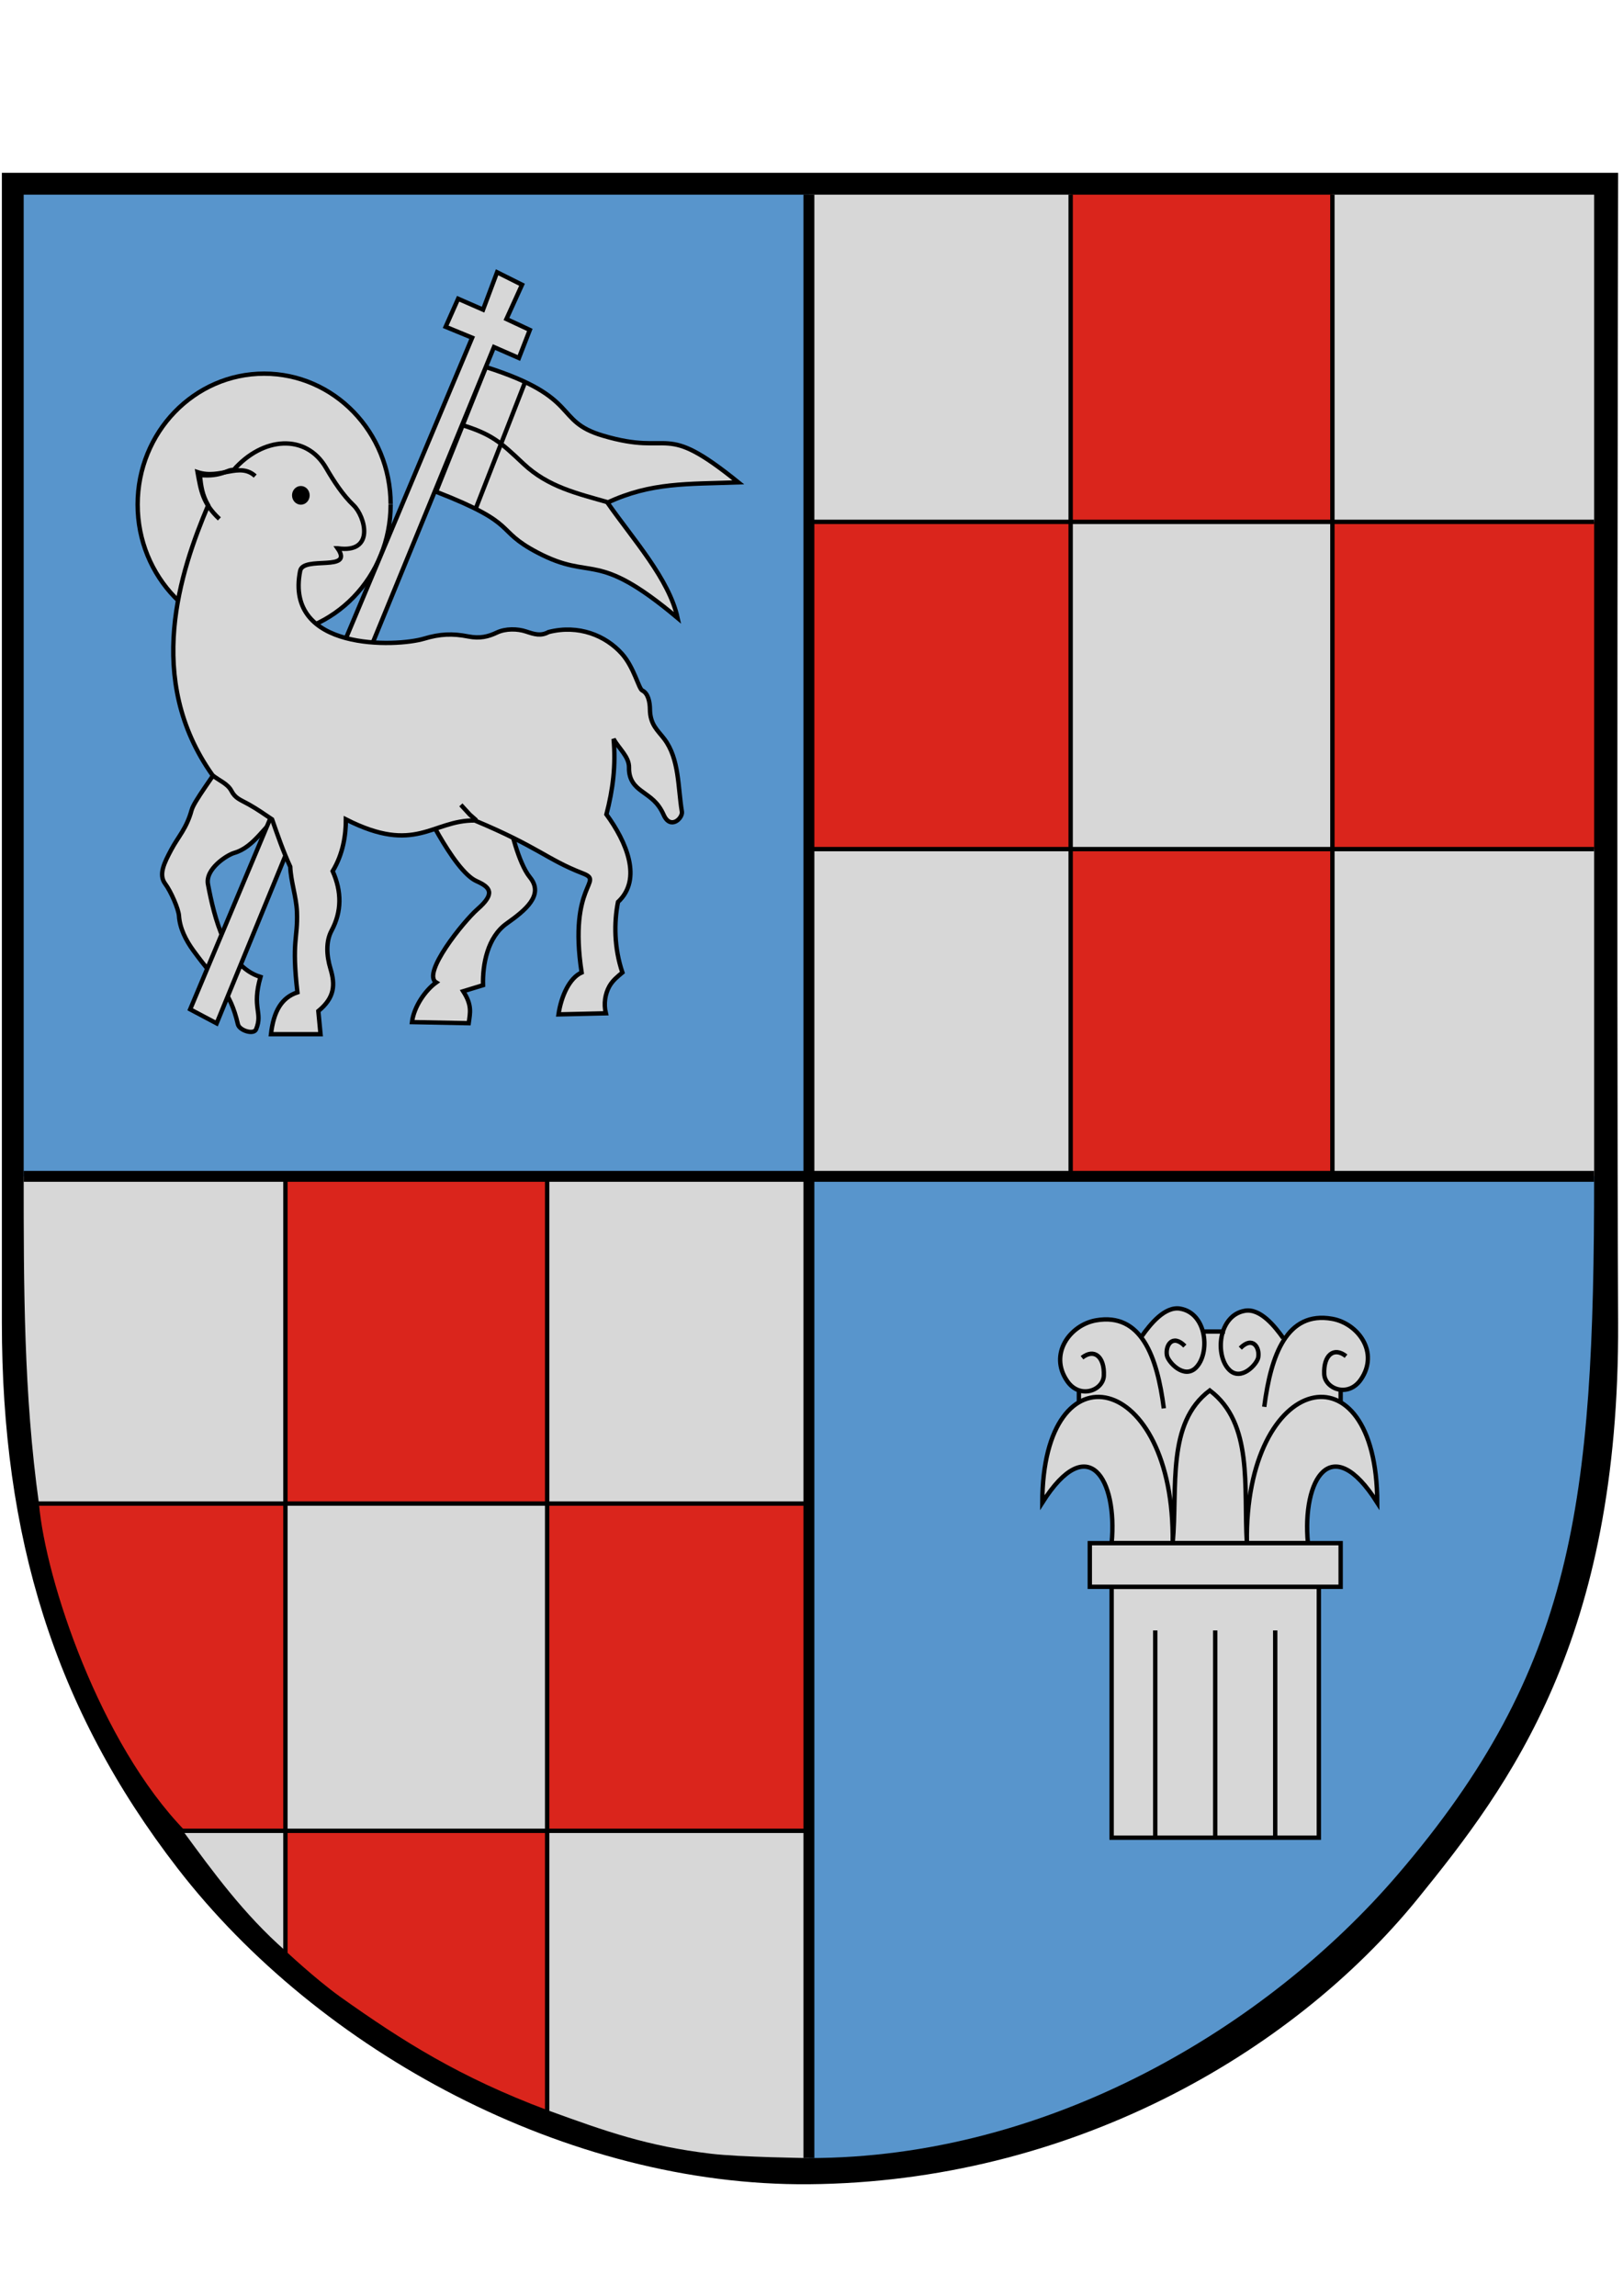 <?xml version="1.0" encoding="UTF-8" standalone="no"?>
<!-- Created with Inkscape (http://www.inkscape.org/) -->

<svg
   xmlns:dc="http://purl.org/dc/elements/1.1/"
   xmlns:cc="http://creativecommons.org/ns#"
   xmlns:rdf="http://www.w3.org/1999/02/22-rdf-syntax-ns#"
   xmlns:svg="http://www.w3.org/2000/svg"
   xmlns="http://www.w3.org/2000/svg"
   xmlns:sodipodi="http://sodipodi.sourceforge.net/DTD/sodipodi-0.dtd"
   xmlns:inkscape="http://www.inkscape.org/namespaces/inkscape"
   width="744.094"
   height="1052.362"
   id="svg2"
   version="1.1"
   inkscape:version="0.48.3.1 r9886"
   sodipodi:docname="Dunaújváros.svg">
  <defs
     id="defs4" />
  <sodipodi:namedview
     id="base"
     pagecolor="#ffffff"
     bordercolor="#666666"
     borderopacity="1.0"
     inkscape:pageopacity="0.0"
     inkscape:pageshadow="2"
     inkscape:zoom="0.35"
     inkscape:cx="183.97191"
     inkscape:cy="676.16372"
     inkscape:document-units="px"
     inkscape:current-layer="layer1"
     showgrid="false"
     inkscape:window-width="1280"
     inkscape:window-height="744"
     inkscape:window-x="-4"
     inkscape:window-y="-4"
     inkscape:window-maximized="1">
    <inkscape:grid
       type="xygrid"
       id="grid3004" />
  </sodipodi:namedview>
  <g
     inkscape:label="Layer 1"
     inkscape:groupmode="layer"
     id="layer1">
    <g
       id="g3231"
       transform="translate(-1010,490)">
      <g
         id="g3265"
         transform="translate(-519.882,-148.941)" />
    </g>
    <g
       id="g4750"
       transform="translate(2,-52)">
      <g
         transform="translate(1498.857,18.857)"
         id="g4455">
        <path
           style="fill:#000000;stroke:none"
           d="m -1500,112.362 741,0 c 0,0 -0.77,361.999 0,527 0.678,145.275 -49.633,212.039 -91.714,263.929 -58.444,72.065 -160.438,130.061 -279.286,131.071 -110.764,0.941 -224.517,-60.774 -289.431,-144.797 C -1476.102,816.211 -1500,737.36 -1500,639.362 c 0,-165 0,-527 0,-527 z"
           id="path3006"
           inkscape:connector-curvature="0"
           sodipodi:nodetypes="ccsssssc" />
        <g
           id="g3207"
           transform="translate(-650,40)">
          <g
             transform="translate(-399.882,1.059)"
             id="g3062">
            <path
               style="fill:#da251c;fill-opacity:1;stroke:none"
               d="m 39.882,381.303 120,0 0,150 -120,0 z"
               id="path3018"
               inkscape:connector-curvature="0"
               sodipodi:nodetypes="ccccc" />
          </g>
          <g
             transform="translate(-0.046,-0.079)"
             id="g3068">
            <path
               inkscape:connector-curvature="0"
               id="path3020"
               d="m -479.954,382.441 120,0 0,150 -120,0 z"
               style="fill:#d7d7d7;fill-opacity:1;stroke:none"
               sodipodi:nodetypes="ccccc" />
          </g>
          <g
             id="g3107"
             transform="translate(239.954,-0.079)">
            <path
               sodipodi:nodetypes="ccccc"
               style="fill:#d7d7d7;fill-opacity:1;stroke:none"
               d="m -479.954,382.441 120,0 0,150 -120,0 z"
               id="path3109"
               inkscape:connector-curvature="0" />
          </g>
          <g
             id="g3111"
             transform="translate(-399.882,-298.941)">
            <path
               sodipodi:nodetypes="ccccc"
               inkscape:connector-curvature="0"
               id="path3113"
               d="m 39.882,381.303 120,0 0,150 -120,0 z"
               style="fill:#da251c;fill-opacity:1;stroke:none" />
          </g>
          <g
             id="g3115"
             transform="translate(-0.046,-300.079)">
            <path
               sodipodi:nodetypes="ccccc"
               style="fill:#d7d7d7;fill-opacity:1;stroke:none"
               d="m -479.954,382.441 120,0 0,150 -120,0 z"
               id="path3117"
               inkscape:connector-curvature="0" />
          </g>
          <g
             transform="translate(239.954,-300.079)"
             id="g3119">
            <path
               inkscape:connector-curvature="0"
               id="path3121"
               d="m -479.954,382.441 120,0 0,150 -120,0 z"
               style="fill:#d7d7d7;fill-opacity:1;stroke:none"
               sodipodi:nodetypes="ccccc" />
          </g>
          <g
             id="g3123"
             transform="translate(-519.882,-148.941)">
            <path
               sodipodi:nodetypes="ccccc"
               inkscape:connector-curvature="0"
               id="path3125"
               d="m 39.882,381.303 120,0 0,150 -120,0 z"
               style="fill:#da251c;fill-opacity:1;stroke:none" />
          </g>
          <g
             transform="translate(119.954,-150.079)"
             id="g3127">
            <path
               inkscape:connector-curvature="0"
               id="path3129"
               d="m -479.954,382.441 120,0 0,150 -120,0 z"
               style="fill:#d7d7d7;fill-opacity:1;stroke:none"
               sodipodi:nodetypes="ccccc" />
          </g>
          <g
             transform="translate(-519.882,-148.941)"
             id="g3131">
            <path
               style="fill:#da251c;fill-opacity:1;stroke:none"
               d="m 39.882,381.303 120,0 0,150 -120,0 z"
               id="path3133"
               inkscape:connector-curvature="0"
               sodipodi:nodetypes="ccccc" />
          </g>
          <g
             id="g3135"
             transform="translate(119.954,-150.079)">
            <path
               sodipodi:nodetypes="ccccc"
               style="fill:#d7d7d7;fill-opacity:1;stroke:none"
               d="m -479.954,382.441 120,0 0,150 -120,0 z"
               id="path3137"
               inkscape:connector-curvature="0" />
          </g>
          <g
             transform="translate(-279.882,-148.941)"
             id="g3139">
            <path
               style="fill:#da251c;fill-opacity:1;stroke:none"
               d="m 39.882,381.303 120,0 0,150 -120,0 z"
               id="path3141"
               inkscape:connector-curvature="0"
               sodipodi:nodetypes="ccccc" />
          </g>
        </g>
        <g
           id="g3233"
           transform="translate(-1409.882,491.059)">
          <path
             sodipodi:nodetypes="cccccc"
             inkscape:connector-curvature="0"
             id="path3235"
             d="m 39.882,381.303 120,0 0,128 c -40,-15 -66.019,-31.407 -95,-52 -11.473,-8.269 -25,-21 -25,-21 z"
             style="fill:#da251c;fill-opacity:1;stroke:none" />
        </g>
        <g
           id="g3237"
           transform="translate(-1010.046,489.921)">
          <path
             sodipodi:nodetypes="cccc"
             style="fill:#d7d7d7;fill-opacity:1;stroke:none"
             d="m -406.954,382.441 47,0 0,55 c -19.127,-16.813 -33.112,-36.062 -47,-55 z"
             id="path3239"
             inkscape:connector-curvature="0" />
        </g>
        <g
           transform="translate(-770.046,489.921)"
           id="g3241">
          <path
             inkscape:connector-curvature="0"
             id="path3243"
             d="m -479.954,382.441 120,0 0,150 c 0,0 -31.508,-0.381 -45,-2 -29.13,-3.494 -47.625,-10.048 -75,-20 z"
             style="fill:#d7d7d7;fill-opacity:1;stroke:none"
             sodipodi:nodetypes="cccscc" />
        </g>
        <g
           transform="translate(-1409.882,191.059)"
           id="g3245">
          <path
             style="fill:#da251c;fill-opacity:1;stroke:none"
             d="m 39.882,381.303 120,0 0,150 -120,0 z"
             id="path3247"
             inkscape:connector-curvature="0"
             sodipodi:nodetypes="ccccc" />
        </g>
        <g
           transform="translate(-1010.046,189.921)"
           id="g3249">
          <path
             inkscape:connector-curvature="0"
             id="path3251"
             d="m -479.954,382.441 120,0 0,150 -113,0 c -7,-50 -7,-99.682 -7,-150 z"
             style="fill:#d7d7d7;fill-opacity:1;stroke:none"
             sodipodi:nodetypes="ccccc" />
        </g>
        <g
           id="g3253"
           transform="translate(-770.046,189.921)">
          <path
             sodipodi:nodetypes="ccccc"
             style="fill:#d7d7d7;fill-opacity:1;stroke:none"
             d="m -479.954,382.441 120,0 0,150 -120,0 z"
             id="path3255"
             inkscape:connector-curvature="0" />
        </g>
        <g
           id="g3261"
           transform="translate(-890.046,339.921)">
          <path
             sodipodi:nodetypes="ccccc"
             style="fill:#d7d7d7;fill-opacity:1;stroke:none"
             d="m -479.954,382.441 120,0 0,150 -120,0 z"
             id="path3263"
             inkscape:connector-curvature="0" />
        </g>
        <path
           transform="translate(-1529.882,341.059)"
           sodipodi:nodetypes="ccccc"
           inkscape:connector-curvature="0"
           id="path3267"
           d="m 46.882,381.303 113,0 0,150 -46,0 c -39,-40 -64,-115 -67,-150 z"
           style="fill:#da251c;fill-opacity:1;stroke:none" />
        <g
           transform="translate(-890.046,339.921)"
           id="g3269">
          <path
             inkscape:connector-curvature="0"
             id="path3271"
             d="m -479.954,382.441 120,0 0,150 -120,0 z"
             style="fill:#d7d7d7;fill-opacity:1;stroke:none"
             sodipodi:nodetypes="ccccc" />
        </g>
        <g
           id="g3273"
           transform="translate(-1289.882,341.059)">
          <path
             sodipodi:nodetypes="ccccc"
             inkscape:connector-curvature="0"
             id="path3275"
             d="m 39.882,381.303 120,0 0,150 -120,0 z"
             style="fill:#da251c;fill-opacity:1;stroke:none" />
        </g>
        <g
           id="g3103"
           transform="translate(-650,40)">
          <path
             sodipodi:nodetypes="ccccc"
             inkscape:connector-curvature="0"
             id="path3008"
             d="m -840,82.362 360,0 0,450 -360,0 z"
             style="fill:#5895cc;fill-opacity:1;stroke:none" />
          <path
             style="fill:#5895cc;fill-opacity:1;stroke:none"
             d="m -480,532.362 360,0 c 0,150 -9.173,225.702 -90,320 -60,70 -160,130 -270,130 z"
             id="path3101"
             inkscape:connector-curvature="0"
             sodipodi:nodetypes="ccscc" />
        </g>
        <g
           id="g4075"
           transform="translate(-650,40)">
          <path
             inkscape:connector-curvature="0"
             id="path4047"
             d="m -480,82.362 0,900"
             style="fill:none;stroke:#000000;stroke-width:5;stroke-linecap:butt;stroke-linejoin:miter;stroke-miterlimit:4;stroke-opacity:1;stroke-dasharray:none"
             sodipodi:nodetypes="cc" />
          <path
             inkscape:connector-curvature="0"
             id="path4049"
             d="m -840,532.362 720,0"
             style="fill:none;stroke:#000000;stroke-width:5;stroke-linecap:butt;stroke-linejoin:miter;stroke-miterlimit:4;stroke-opacity:1;stroke-dasharray:none" />
        </g>
        <g
           id="g4059"
           transform="translate(-650,40)">
          <path
             inkscape:connector-curvature="0"
             id="path4051"
             d="m -360,82.362 0,450"
             style="fill:none;stroke:#000000;stroke-width:2;stroke-linecap:butt;stroke-linejoin:miter;stroke-miterlimit:4;stroke-opacity:1;stroke-dasharray:none"
             sodipodi:nodetypes="cc" />
          <path
             inkscape:connector-curvature="0"
             id="path4053"
             d="m -240,82.362 0,450"
             style="fill:none;stroke:#000000;stroke-width:2;stroke-linecap:butt;stroke-linejoin:miter;stroke-miterlimit:4;stroke-opacity:1;stroke-dasharray:none"
             sodipodi:nodetypes="cc" />
          <path
             inkscape:connector-curvature="0"
             id="path4055"
             d="m -480,232.362 360,0"
             style="fill:none;stroke:#000000;stroke-width:2;stroke-linecap:butt;stroke-linejoin:miter;stroke-miterlimit:4;stroke-opacity:1;stroke-dasharray:none" />
          <path
             inkscape:connector-curvature="0"
             id="path4057"
             d="m -480,382.362 360,0"
             style="fill:none;stroke:#000000;stroke-width:2;stroke-linecap:butt;stroke-linejoin:miter;stroke-miterlimit:4;stroke-opacity:1;stroke-dasharray:none" />
        </g>
        <g
           transform="translate(-1010,490)"
           id="g4079">
          <path
             sodipodi:nodetypes="cc"
             style="fill:none;stroke:#000000;stroke-width:2;stroke-linecap:butt;stroke-linejoin:miter;stroke-miterlimit:4;stroke-opacity:1;stroke-dasharray:none"
             d="m -360,82.362 0,360"
             id="path4081"
             inkscape:connector-curvature="0" />
          <path
             sodipodi:nodetypes="cc"
             style="fill:none;stroke:#000000;stroke-width:2;stroke-linecap:butt;stroke-linejoin:miter;stroke-miterlimit:4;stroke-opacity:1;stroke-dasharray:none"
             d="m -240,82.362 0,435"
             id="path4083"
             inkscape:connector-curvature="0" />
          <path
             style="fill:none;stroke:#000000;stroke-width:2;stroke-linecap:butt;stroke-linejoin:miter;stroke-miterlimit:4;stroke-opacity:1;stroke-dasharray:none"
             d="m -480,232.362 360,-1e-5"
             id="path4085"
             inkscape:connector-curvature="0"
             sodipodi:nodetypes="cc" />
          <path
             style="fill:none;stroke:#000000;stroke-width:2;stroke-linecap:butt;stroke-linejoin:miter;stroke-miterlimit:4;stroke-opacity:1;stroke-dasharray:none"
             d="m -415,382.362 295,-10e-6"
             id="path4087"
             inkscape:connector-curvature="0"
             sodipodi:nodetypes="cc" />
        </g>
      </g>
      <g
         id="g4715">
        <g
           id="g4582"
           transform="translate(-312.357,37)">
          <path
             sodipodi:nodetypes="ccscsccscsccccc"
             inkscape:connector-curvature="0"
             id="path4534"
             d="m 805,657.362 0,-5 c -8.725,-5.933 -10.455,-16.942 -5.473,-25.033 4.819,-7.825 24.631,-13.404 33.612,0.012 6.62,-11.591 13.399,-12.035 17.379,-11.848 3.317,0.155 10.835,1.592 11.193,10.063 l 8.214,0 c 2.54,-8.726 8.238,-10.146 13.654,-9.896 4.286,0.197 9.897,3.108 15.274,11.682 12.02,-13.51 24.851,-6.377 29.143,-4.692 C 940,627.362 945,647.362 925,652.362 l 0,5 -26.861,65.337 -66.429,0.357 z"
             style="fill:#d7d7d7;fill-opacity:1;stroke:none" />
          <path
             sodipodi:nodetypes="ccccc"
             inkscape:connector-curvature="0"
             id="path4518"
             d="m 820,742.362 95,0 0,115 -95,0 z"
             style="fill:#d7d7d7;fill-opacity:1;stroke:#000000;stroke-width:2;stroke-linecap:butt;stroke-linejoin:miter;stroke-miterlimit:4;stroke-opacity:1;stroke-dasharray:none" />
          <path
             inkscape:connector-curvature="0"
             id="path4520"
             d="m 840,857.362 0,-95"
             style="fill:none;stroke:#000000;stroke-width:2;stroke-linecap:butt;stroke-linejoin:miter;stroke-miterlimit:4;stroke-opacity:1;stroke-dasharray:none" />
          <path
             inkscape:connector-curvature="0"
             id="path4522"
             d="m 867.5,857.362 0,-95"
             style="fill:none;stroke:#000000;stroke-width:2;stroke-linecap:butt;stroke-linejoin:miter;stroke-miterlimit:4;stroke-opacity:1;stroke-dasharray:none" />
          <path
             inkscape:connector-curvature="0"
             id="path4524"
             d="m 895,857.362 0,-95"
             style="fill:none;stroke:#000000;stroke-width:2;stroke-linecap:butt;stroke-linejoin:miter;stroke-miterlimit:4;stroke-opacity:1;stroke-dasharray:none" />
          <path
             sodipodi:nodetypes="cccc"
             inkscape:connector-curvature="0"
             id="path4526"
             d="m 820,722.362 28,0 c 1.113,-78.81 -59.671,-92.113 -59.786,-18.571 21.074,-33.286 34.545,-10.684 31.786,18.571 z"
             style="fill:#d7d7d7;fill-opacity:1;stroke:#000000;stroke-width:2;stroke-linecap:butt;stroke-linejoin:miter;stroke-miterlimit:4;stroke-opacity:1;stroke-dasharray:none" />
          <path
             style="fill:#d7d7d7;fill-opacity:1;stroke:#000000;stroke-width:2;stroke-linecap:butt;stroke-linejoin:miter;stroke-miterlimit:4;stroke-opacity:1;stroke-dasharray:none"
             d="m 910,722.362 -28,0 c -1.113,-78.81 59.671,-92.113 59.786,-18.571 C 920.712,670.505 907.241,693.107 910,722.362 z"
             id="path4530"
             inkscape:connector-curvature="0"
             sodipodi:nodetypes="cccc" />
          <path
             sodipodi:nodetypes="cccc"
             inkscape:connector-curvature="0"
             id="path4532"
             d="m 848,722.362 34,0 c -1.492,-25.838 3,-55 -17,-70 -20,15 -14.669,44.364 -17,70 z"
             style="fill:#d7d7d7;fill-opacity:1;stroke:#000000;stroke-width:2;stroke-linecap:butt;stroke-linejoin:miter;stroke-miterlimit:4;stroke-opacity:1;stroke-dasharray:none" />
          <path
             sodipodi:nodetypes="ccccc"
             inkscape:connector-curvature="0"
             id="path4516"
             d="m 810,722.362 115,0 0,20 -115,0 z"
             style="fill:#d7d7d7;fill-opacity:1;stroke:#000000;stroke-width:2;stroke-linecap:butt;stroke-linejoin:miter;stroke-miterlimit:4;stroke-opacity:1;stroke-dasharray:none" />
          <path
             sodipodi:nodetypes="csssc"
             inkscape:connector-curvature="0"
             id="path4536"
             d="m 843.929,660.576 c -3.065,-23.908 -10.41,-43.969 -31.071,-40.357 -11.953,2.09 -21.786,15.466 -13.214,27.857 5.864,8.477 16.493,4.218 16.786,-2.5 0.379,-8.704 -4.431,-12.658 -10,-8.214"
             style="fill:none;stroke:#000000;stroke-width:2;stroke-linecap:butt;stroke-linejoin:miter;stroke-miterlimit:4;stroke-opacity:1;stroke-dasharray:none" />
          <path
             style="fill:none;stroke:#000000;stroke-width:2;stroke-linecap:butt;stroke-linejoin:miter;stroke-miterlimit:4;stroke-opacity:1;stroke-dasharray:none"
             d="m 889.974,659.862 c 3.065,-23.908 10.41,-43.969 31.071,-40.357 11.953,2.09 21.786,15.466 13.214,27.857 -5.864,8.477 -16.493,4.218 -16.786,-2.5 -0.379,-8.704 4.431,-12.658 10,-8.214"
             id="path4538"
             inkscape:connector-curvature="0"
             sodipodi:nodetypes="csssc" />
          <path
             sodipodi:nodetypes="csssc"
             inkscape:connector-curvature="0"
             id="path4540"
             d="m 833.929,627.362 c 3.69,-5.238 10.433,-13.704 17.5,-12.5 12.371,2.107 13.853,20.623 7.143,27.143 -5.425,5.271 -12.669,-2.675 -13.214,-5.714 -0.833,-4.643 2.619,-10 8.214,-4.286"
             style="fill:none;stroke:#000000;stroke-width:2;stroke-linecap:butt;stroke-linejoin:miter;stroke-miterlimit:4;stroke-opacity:1;stroke-dasharray:none" />
          <path
             style="fill:none;stroke:#000000;stroke-width:2;stroke-linecap:butt;stroke-linejoin:miter;stroke-miterlimit:4;stroke-opacity:1;stroke-dasharray:none"
             d="m 898.64,628.329 c -3.69,-5.238 -10.433,-13.704 -17.5,-12.5 -12.371,2.107 -13.853,20.623 -7.143,27.143 5.425,5.271 12.669,-2.675 13.214,-5.714 0.833,-4.643 -2.619,-10 -8.214,-4.286"
             id="path4542"
             inkscape:connector-curvature="0"
             sodipodi:nodetypes="csssc" />
          <path
             sodipodi:nodetypes="cc"
             inkscape:connector-curvature="0"
             id="path4544"
             d="m 862,625.362 10,0"
             style="fill:none;stroke:#000000;stroke-width:2;stroke-linecap:butt;stroke-linejoin:miter;stroke-miterlimit:4;stroke-opacity:1;stroke-dasharray:none" />
          <path
             sodipodi:nodetypes="cc"
             inkscape:connector-curvature="0"
             id="path4544-1"
             d="m 805,652.362 0,5"
             style="fill:none;stroke:#000000;stroke-width:2;stroke-linecap:butt;stroke-linejoin:miter;stroke-miterlimit:4;stroke-opacity:1;stroke-dasharray:none" />
          <path
             sodipodi:nodetypes="cc"
             inkscape:connector-curvature="0"
             id="path4544-1-7"
             d="m 925,652.362 0,5"
             style="fill:none;stroke:#000000;stroke-width:2;stroke-linecap:butt;stroke-linejoin:miter;stroke-miterlimit:4;stroke-opacity:1;stroke-dasharray:none" />
        </g>
        <g
           id="g4698">
          <path
             transform="translate(-0.898,-9.091)"
             sodipodi:open="true"
             sodipodi:end="6.2811616"
             sodipodi:start="0"
             d="m 178,292.362 c 0,33.137 -25.967,60 -58,60 -32.033,0 -58,-26.863 -58,-60 0,-33.137 25.967,-60 58,-60 31.987,0 57.935,26.789 58,59.879"
             sodipodi:ry="60"
             sodipodi:rx="58"
             sodipodi:cy="292.36218"
             sodipodi:cx="120"
             id="path4600"
             style="fill:#d7d7d7;fill-opacity:1;fill-rule:nonzero;stroke:#000000;stroke-width:2;stroke-miterlimit:4;stroke-dasharray:none"
             sodipodi:type="arc" />
          <g
             transform="translate(2.57143e-5,-1.4285934e-7)"
             id="g4642">
            <path
               style="fill:#d7d7d7;fill-opacity:1;stroke:#000000;stroke-width:2;stroke-linecap:butt;stroke-linejoin:miter;stroke-miterlimit:4;stroke-opacity:1;stroke-dasharray:none"
               d="m 231.83,430.361 c 0,0 3.718,17.187 9.091,23.739 6.684,8.149 -2.045,15.141 -10.607,21.213 -8.789,6.234 -11.126,18.701 -10.859,28.284 -3.03,0.926 -6.061,1.852 -9.091,2.778 4.125,6.398 3.199,9.765 2.525,14.647 l -26.011,-0.505 c 0.923,-7.216 6.212,-14.669 11.112,-18.183 -6.773,-3.988 12.526,-27.977 18.94,-33.588 8.325,-7.282 5.828,-10.038 -0.505,-12.879 -10.858,-4.872 -26.264,-38.386 -26.264,-38.386 z"
               id="path4638"
               inkscape:connector-curvature="0"
               sodipodi:nodetypes="csscccccsscc" />
            <path
               style="fill:#d7d7d7;fill-opacity:1;stroke:#000000;stroke-width:2;stroke-linecap:butt;stroke-linejoin:miter;stroke-miterlimit:4;stroke-opacity:1;stroke-dasharray:none"
               d="m 85.863,423.29 c -2.343,8.566 -6.144,12.166 -9.344,18.183 -3.208,6.033 -5.958,11.416 -2.778,15.657 2.634,3.513 6.121,11.607 6.313,14.647 0.366,5.783 3.191,11.27 6.566,15.91 11.496,15.807 16.755,18.07 20.456,33.84 0.658,2.803 7.245,4.938 8.334,2.273 3.222,-7.887 -2.114,-9.493 2.02,-23.991 -15.828,-4.835 -21.206,-27.236 -24.081,-42.501 -1.317,-6.993 8.733,-13.388 11.96,-14.32 9.449,-2.728 13.974,-12.711 22.728,-19.445 l -25.759,-26.011 c -6.946,11.022 -15.323,21.767 -16.415,25.759 z"
               id="path4640"
               inkscape:connector-curvature="0"
               sodipodi:nodetypes="ssssssscssccs" />
          </g>
          <g
             transform="translate(265.896,3.015)"
             id="g4617">
            <g
               id="g4612"
               transform="translate(-40.11,-97.271)">
              <path
                 sodipodi:nodetypes="cscccscc"
                 inkscape:connector-curvature="0"
                 id="path4606"
                 d="M -5,314.505 C 39.047,328.531 25.742,339.139 48.571,345.934 c 32.782,9.757 26.63,-7.285 62.143,21.429 -23.328,0.852 -39.911,-0.092 -60,9.286 11.833,16.933 28.249,34.992 32.143,52.857 -38.218,-32.061 -38.372,-16.373 -64.286,-30 -20.19,-10.617 -7.549,-12.714 -46.429,-27.857 z"
                 style="fill:#d7d7d7;fill-opacity:1;stroke:#000000;stroke-width:2;stroke-linecap:butt;stroke-linejoin:miter;stroke-miterlimit:4;stroke-opacity:1;stroke-dasharray:none" />
              <path
                 inkscape:connector-curvature="0"
                 id="path4608"
                 d="m 12.857,321.648 -22.857,58.571"
                 style="fill:none;stroke:#000000;stroke-width:2;stroke-linecap:butt;stroke-linejoin:miter;stroke-miterlimit:4;stroke-opacity:1;stroke-dasharray:none" />
              <path
                 sodipodi:nodetypes="csc"
                 inkscape:connector-curvature="0"
                 id="path4610"
                 d="m -16.429,340.934 c 14.276,4.341 18.251,8.146 28.571,17.857 11.42,10.746 24.618,13.613 39.286,17.857"
                 style="fill:none;stroke:#000000;stroke-width:2;stroke-linecap:butt;stroke-linejoin:miter;stroke-miterlimit:4;stroke-opacity:1;stroke-dasharray:none" />
            </g>
            <path
               style="fill:#d7d7d7;fill-opacity:1;stroke:#000000;stroke-width:2;stroke-linecap:butt;stroke-linejoin:miter;stroke-miterlimit:4;stroke-opacity:1;stroke-dasharray:none"
               d="m -180.714,511.648 12.143,6.429 127.143,-310 11.429,5 5,-12.857 -10.714,-5 7.143,-15.714 L -40,173.791 l -6.429,17.143 -11.429,-5 -5.714,12.857 12.143,5 z"
               id="path4604"
               inkscape:connector-curvature="0" />
          </g>
          <g
             transform="translate(2.57143e-5,-1.4285934e-7)"
             id="g4632">
            <path
               style="fill:#d7d7d7;fill-opacity:1;stroke:#000000;stroke-width:2;stroke-linecap:butt;stroke-linejoin:miter;stroke-miterlimit:4;stroke-opacity:1;stroke-dasharray:none"
               d="m 152.786,303.334 c 7.715,11.037 -15.772,3.274 -17.173,10.354 -7.299,36.887 44.161,34.867 56.821,31.062 7.291,-2.191 13.054,-2.427 20.203,-1.01 5.463,1.083 9.32,0.047 13.132,-1.768 4.051,-1.929 9.521,-1.793 13.385,-0.505 4.041,1.347 6.798,2.179 10.354,0.253 13.722,-3.506 26.166,1.558 33.679,10.02 5.506,6.202 7.662,15.983 9.253,16.749 2.789,1.342 3.506,5.491 3.536,8.586 0.067,7.118 3.517,9.618 6.566,13.637 6.939,9.147 6.224,22.155 8.081,33.335 0.482,2.901 -5.184,8.512 -8.334,1.515 -2.737,-6.081 -5.92,-7.82 -10.354,-11.112 -2.551,-1.893 -5.691,-4.704 -5.556,-10.607 0.114,-4.97 -4.714,-8.755 -7.071,-13.132 1.088,12.06 -0.296,23.109 -3.283,34.598 9.163,12.537 16.586,29.674 5.303,40.154 -1.878,9.464 -1.783,21.076 2.02,32.325 -2.068,1.735 -4.44,3.57 -5.981,6.328 -1.912,3.424 -2.679,7.998 -1.595,12.359 l -21.718,0.505 c 1.265,-8.581 5.126,-16.762 10.607,-19.193 -6.234,-40.96 10.682,-41.501 0.505,-45.457 -16.607,-6.455 -20.145,-11.966 -49.497,-24.244 -19.698,-0.168 -27.022,15.826 -59.094,-0.505 0,7.155 -1.263,15.826 -6.061,23.739 4.173,9.326 4.217,18.456 -0.505,27.274 -2.673,4.991 -2.308,11.429 -0.505,17.425 2.205,7.33 2.02,13.216 -5.556,19.445 0.337,3.536 0.673,7.071 1.01,10.607 l -22.728,0 c 1.188,-10.532 4.883,-16.784 12.122,-19.193 -2.737,-23.992 0.251,-24.423 -0.211,-36.834 -0.256,-6.874 -2.816,-13.976 -3.072,-20.744 -3.253,-7.061 -5.765,-14.393 -8.334,-21.718 -3.536,-2.357 -6.489,-4.505 -10.607,-6.819 -4.116,-2.312 -6.194,-2.714 -8.081,-6.313 -1.722,-3.284 -5.724,-4.714 -8.586,-7.071 C 63.976,363.101 80.728,313.772 93.439,283.636 c -2.778,-4.882 -3.283,-8.755 -3.788,-13.89 10.118,0.989 12.802,-2.812 15.405,-2.273 13.347,-15.303 33.223,-16.863 42.426,-1.01 3.567,6.145 7.636,12.403 12.627,17.173 5.281,5.047 10.017,22.223 -7.324,19.698 z"
               id="path4624"
               inkscape:connector-curvature="0"
               sodipodi:nodetypes="cssssscssssssssccccscccscccssccccsccssccccssc" />
            <path
               sodipodi:type="arc"
               style="fill:#000000;fill-opacity:1;fill-rule:nonzero;stroke:none"
               id="path4626"
               sodipodi:cx="136.96428"
               sodipodi:cy="278.07648"
               sodipodi:rx="3.0357144"
               sodipodi:ry="3.2142856"
               d="m 140,278.076 c 0,1.775 -1.359,3.214 -3.036,3.214 -1.677,0 -3.036,-1.439 -3.036,-3.214 0,-1.775 1.359,-3.214 3.036,-3.214 1.674,0 3.032,1.435 3.036,3.208"
               sodipodi:start="0"
               sodipodi:end="6.2811616"
               sodipodi:open="true"
               transform="matrix(1.333,0,0,1.333,-46.643,-91.621)" />
            <path
               style="fill:none;stroke:#000000;stroke-width:2;stroke-linecap:butt;stroke-linejoin:miter;stroke-miterlimit:4;stroke-opacity:1;stroke-dasharray:none"
               d="m 98.571,289.862 c -7.619,-7.143 -8.452,-12.857 -10,-21.429 10.347,3.447 19.244,-4.799 26.429,1.786"
               id="path4628"
               inkscape:connector-curvature="0"
               sodipodi:nodetypes="ccc" />
            <path
               style="fill:none;stroke:#000000;stroke-width:2;stroke-linecap:butt;stroke-linejoin:miter;stroke-miterlimit:4;stroke-opacity:1;stroke-dasharray:none"
               d="m 216.429,428.076 -3.036,-2.679 -4.107,-4.464"
               id="path4630"
               inkscape:connector-curvature="0"
               sodipodi:nodetypes="ccc" />
          </g>
        </g>
      </g>
    </g>
  </g>
</svg>
